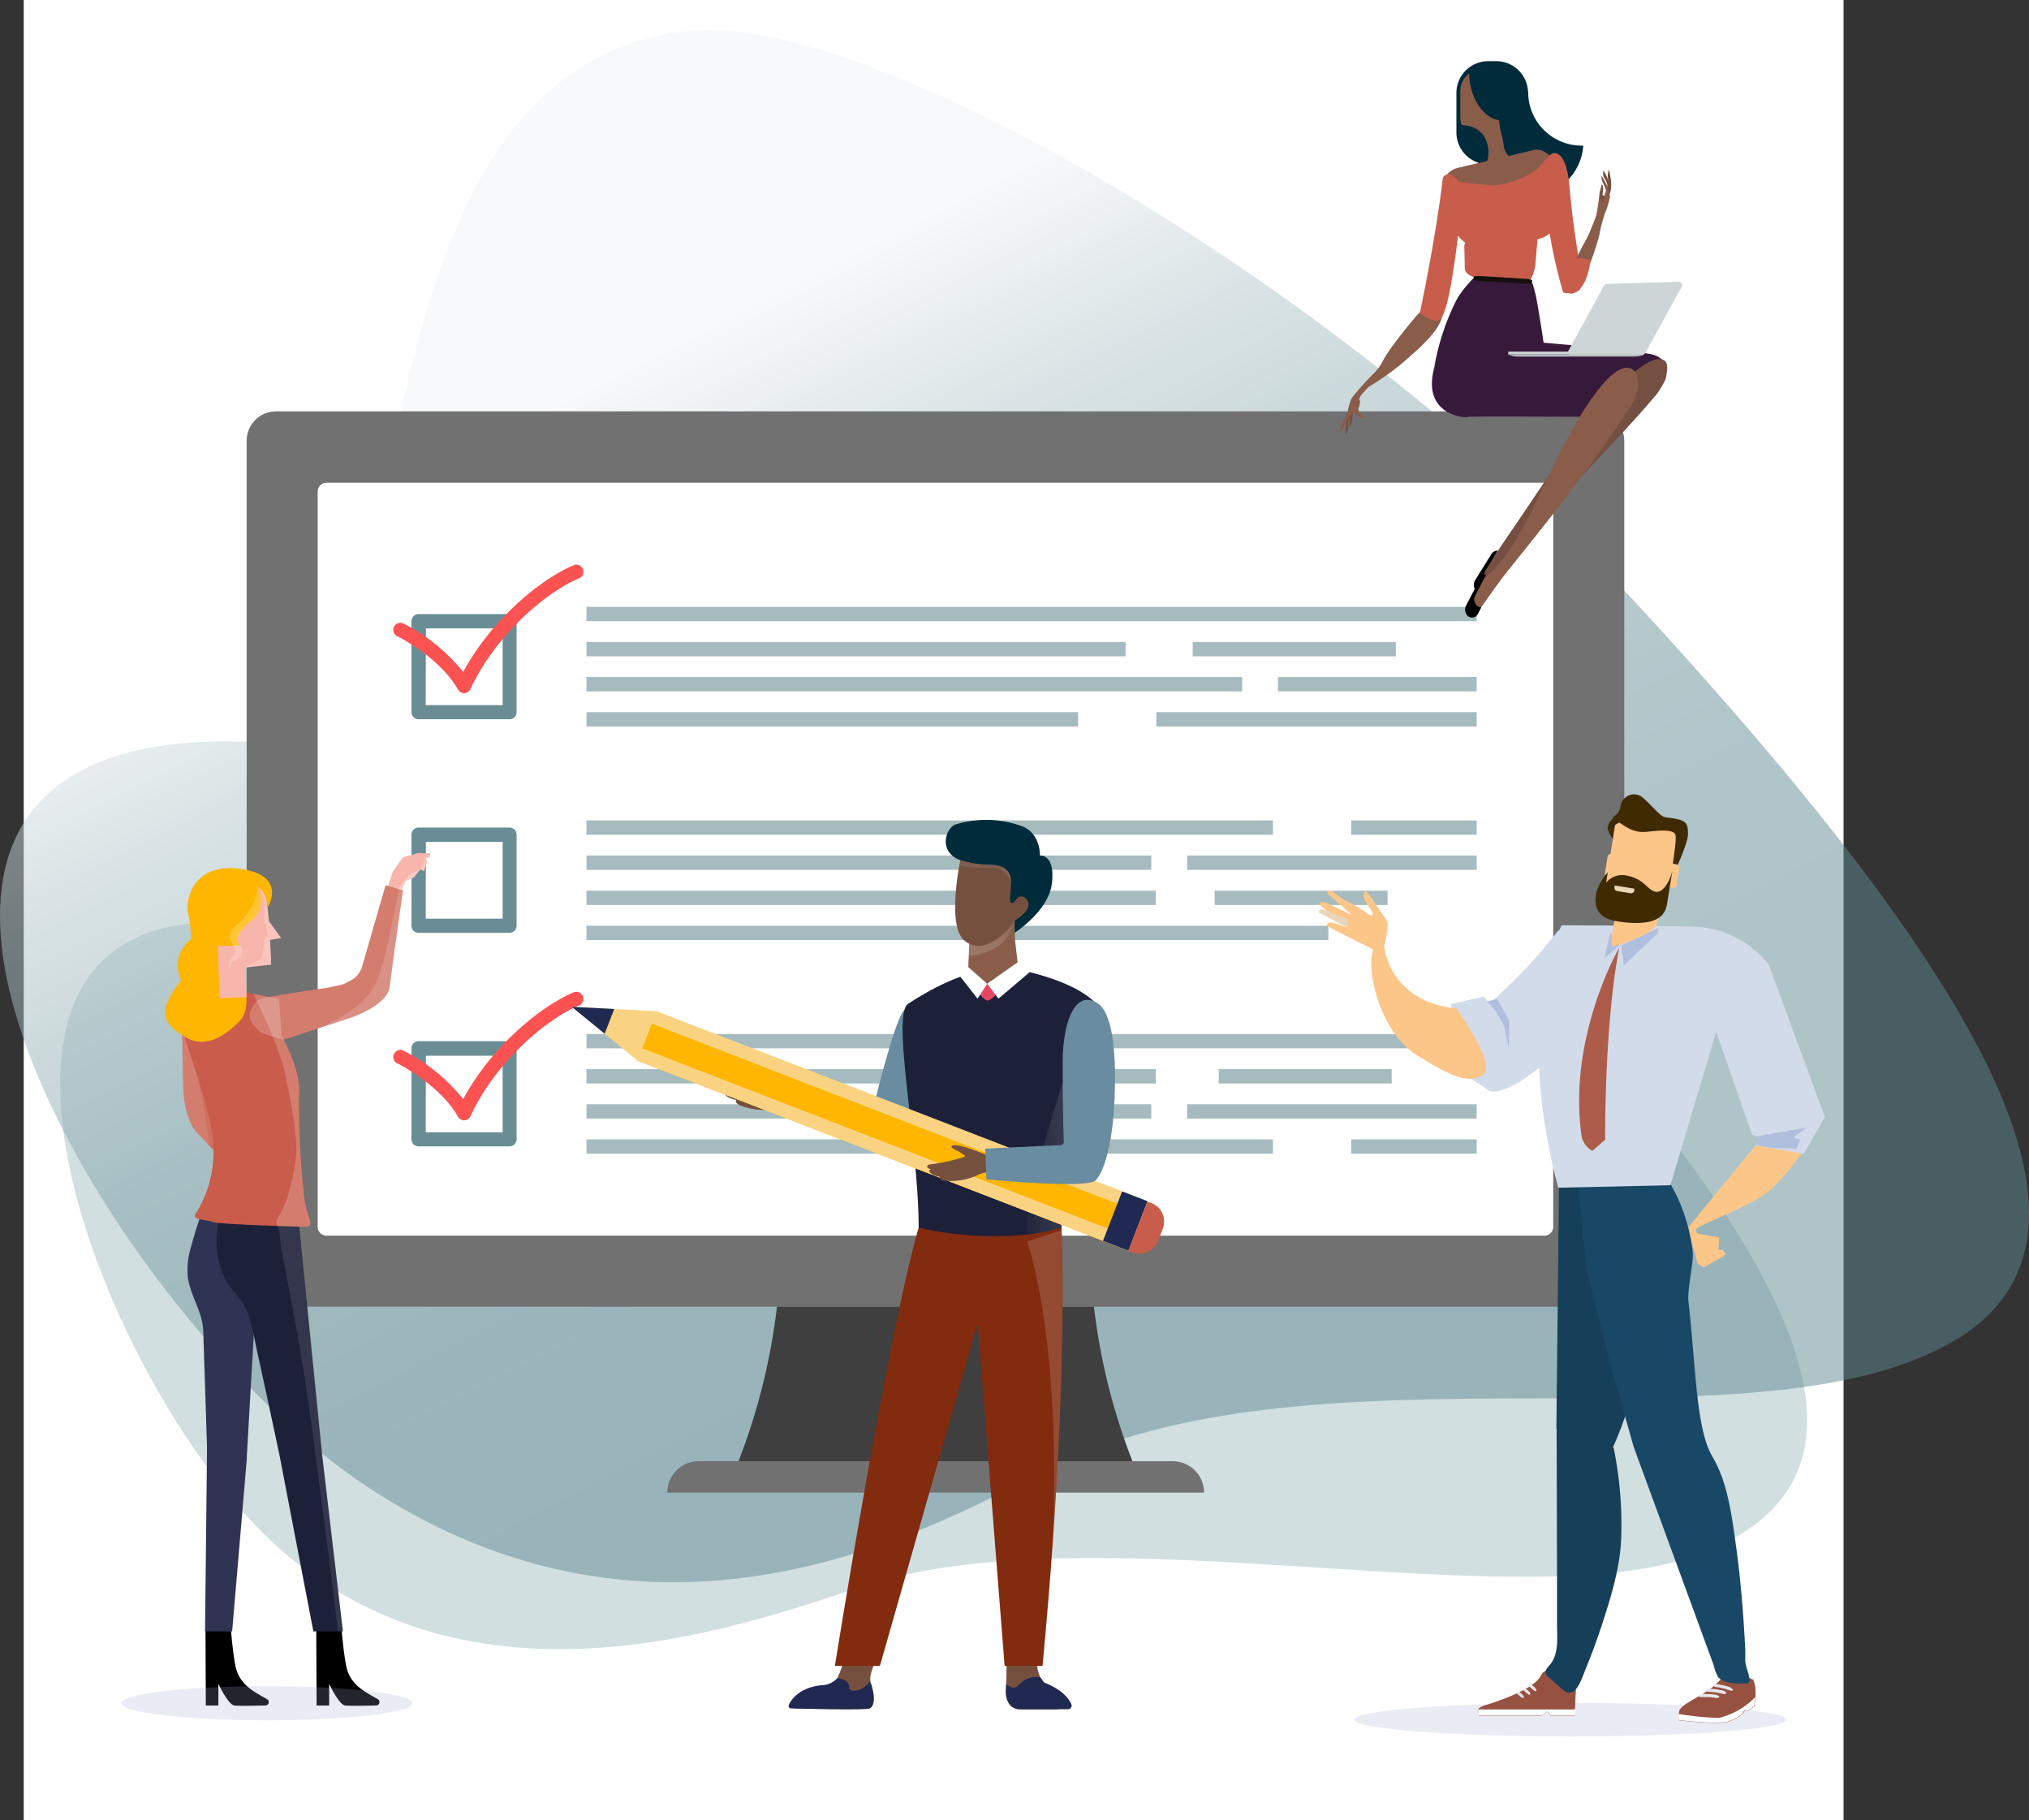 <svg xmlns="http://www.w3.org/2000/svg" xmlns:xlink="http://www.w3.org/1999/xlink" viewBox="0 0 334.48 300"><rect x="0" y="0" width="334.48" height="300" fill="#333333" stroke="none"/><defs><linearGradient id="linear-gradient" x1="-2205.91" y1="277.68" x2="-2206.11" y2="278.09" gradientTransform="matrix(476.83, -61.81, -46.22, -356.51, 1064883.81, -37147.26)" gradientUnits="userSpaceOnUse"><stop offset="0" stop-color="#608a93"/><stop offset="0.2" stop-color="#638c95"/><stop offset="0.36" stop-color="#6e949c"/><stop offset="0.52" stop-color="#7fa1a8"/><stop offset="0.66" stop-color="#98b3b9"/><stop offset="0.81" stop-color="#b7cace"/><stop offset="0.94" stop-color="#dee6e8"/><stop offset="1" stop-color="#f0f3f5"/></linearGradient><linearGradient id="linear-gradient-2" x1="-1941.55" y1="275.63" x2="-1939.77" y2="276.2" gradientTransform="matrix(7.74, 0, 0, -67.66, 15202.35, 18873.69)" gradientUnits="userSpaceOnUse"><stop offset="0" stop-color="#fff"/><stop offset="1"/></linearGradient><linearGradient id="linear-gradient-3" x1="-1940.94" y1="268.5" x2="-1942.4" y2="268.5" gradientTransform="matrix(7.51, 0, 0, -21.44, 14674.49, 5936.72)" xlink:href="#linear-gradient-2"/><linearGradient id="linear-gradient-4" x1="-2071.75" y1="272.95" x2="-2072.5" y2="272.95" gradientTransform="matrix(15.03, 0, 0, -38.18, 31316.18, 10610.73)" xlink:href="#linear-gradient-2"/><linearGradient id="linear-gradient-5" x1="-2007.64" y1="255.34" x2="-2007.43" y2="256.24" gradientTransform="matrix(10.26, 0, 0, -9.61, 20756.55, 2607.99)" xlink:href="#linear-gradient-2"/><linearGradient id="linear-gradient-6" x1="-2026.22" y1="234.31" x2="-2026.05" y2="235.33" gradientTransform="matrix(11.29, 0, 0, -5.15, 23030.32, 1350.42)" xlink:href="#linear-gradient-2"/></defs><title>P-Test</title><g id="Layer_2" data-name="Layer 2"><g id="Plan"><rect x="3.91" width="300" height="300" style="fill:#fff"/><path id="Path_19696" data-name="Path 19696" d="M244.33,151.57c47.19,50.08,72.95,90.34,36,104.51-29,11.14-98.28-7-136.87,5C126,266.52,79.68,285.23,45.81,255,15.68,228-17.61,140.8,47,153.23c26,5,4.83-79.69,53.89-83.91C135.65,66.33,204.66,109.46,244.33,151.57Z" style="fill:#d1dfe1;isolation:isolate"/><path id="Path_19697" data-name="Path 19697" d="M25.51,210.24C36.3,224.7,49,237.43,60.49,245c47.36,31.3,91.06,8.13,111.11-2.33C216,219.54,288.87,240.5,322.1,221c20.2-11.83,14.77-35.86-9.64-70.24-10.54-14.86-24.63-31.66-41.73-50.25C221,46.48,142.5,1.4,112.86,5.15c-60.13,7.61-40,118.07-72.5,117.08C-18.58,120.45-3.38,171.55,25.51,210.24Z" style="opacity:0.5;isolation:isolate;fill:url(#linear-gradient)"/><path d="M262.91,215.36H45.5a4.83,4.83,0,0,1-4.84-4.84V72.65A4.85,4.85,0,0,1,45.5,67.8H262.91a4.86,4.86,0,0,1,4.85,4.85V210.52a4.83,4.83,0,0,1-4.85,4.84Z" style="fill:#717171"/><path d="M254.57,203.66H53.84a1.49,1.49,0,0,1-1.12-.52,1.47,1.47,0,0,1-.35-1V81a1.43,1.43,0,0,1,.43-1,1.46,1.46,0,0,1,1-.44H254.57A1.5,1.5,0,0,1,256.05,81V202.18a1.48,1.48,0,0,1-1.48,1.48Z" style="fill:#fff"/><path d="M84,118.54h-15a1.17,1.17,0,0,1-1.17-1.17v-15a1.16,1.16,0,0,1,1.17-1.16H84a1.16,1.16,0,0,1,1.16,1.16v15A1.16,1.16,0,0,1,84,118.54Zm-13.82-2.33H82.86V103.56H70.21Z" style="fill:#6a8d95"/><path d="M76.51,114.25a1.17,1.17,0,0,1-1-.59c-3-5.27-9.79-8.69-9.86-8.73a1.17,1.17,0,1,1,1-2.09,30.39,30.39,0,0,1,9.71,7.91c4.49-8.38,12.55-15.24,18.29-17.63a1.17,1.17,0,0,1,.9,2.15c-5.75,2.4-14,9.63-18,18.3a1.18,1.18,0,0,1-1,.68Z" style="fill:#fc5252"/><rect x="96.68" y="100.02" width="146.75" height="2.36" style="fill:#a6bbbf"/><rect x="96.68" y="105.81" width="88.87" height="2.36" style="fill:#a6bbbf"/><rect x="196.62" y="105.81" width="33.48" height="2.36" style="fill:#a6bbbf"/><rect x="96.68" y="111.59" width="108.09" height="2.36" style="fill:#a6bbbf"/><rect x="210.68" y="111.59" width="32.75" height="2.36" style="fill:#a6bbbf"/><rect x="96.68" y="117.38" width="81.04" height="2.36" style="fill:#a6bbbf"/><rect x="190.62" y="117.38" width="52.81" height="2.36" style="fill:#a6bbbf"/><path d="M84,153.74h-15a1.17,1.17,0,0,1-1.17-1.17v-15a1.17,1.17,0,0,1,1.17-1.17H84a1.17,1.17,0,0,1,1.16,1.17v15A1.17,1.17,0,0,1,84,153.74Zm-13.82-2.33H82.86V138.76H70.21Z" style="fill:#6a8d95"/><rect x="96.68" y="152.58" width="122.3" height="2.36" transform="translate(315.66 307.52) rotate(180)" style="fill:#a6bbbf"/><rect x="200.24" y="146.79" width="28.51" height="2.36" transform="translate(428.98 295.95) rotate(180)" style="fill:#a6bbbf"/><rect x="96.68" y="146.79" width="93.84" height="2.36" transform="translate(287.2 295.95) rotate(180)" style="fill:#a6bbbf"/><rect x="195.7" y="141.01" width="47.73" height="2.36" transform="translate(439.13 284.37) rotate(180)" style="fill:#a6bbbf"/><rect x="96.68" y="141.01" width="93.11" height="2.36" transform="translate(286.47 284.37) rotate(180)" style="fill:#a6bbbf"/><rect x="222.75" y="135.22" width="20.68" height="2.36" transform="translate(466.18 272.8) rotate(180)" style="fill:#a6bbbf"/><rect x="96.68" y="135.22" width="113.17" height="2.36" transform="translate(306.53 272.8) rotate(180)" style="fill:#a6bbbf"/><path d="M84,188.94h-15a1.17,1.17,0,0,1-1.17-1.17v-15a1.17,1.17,0,0,1,1.17-1.17H84a1.17,1.17,0,0,1,1.16,1.17v15A1.17,1.17,0,0,1,84,188.94Zm-13.82-2.33H82.86V174H70.21Z" style="fill:#6a8d95"/><path d="M76.51,184.65a1.19,1.19,0,0,1-1-.59c-3-5.27-9.79-8.69-9.86-8.73a1.17,1.17,0,1,1,1-2.09,30.23,30.23,0,0,1,9.71,7.91c4.49-8.38,12.55-15.24,18.29-17.63a1.17,1.17,0,0,1,.9,2.15c-5.75,2.4-14,9.63-18,18.3a1.18,1.18,0,0,1-1,.68Z" style="fill:#fc5252"/><rect x="96.68" y="170.42" width="146.75" height="2.36" transform="translate(340.11 343.2) rotate(180)" style="fill:#a6bbbf"/><rect x="200.91" y="176.2" width="28.51" height="2.36" transform="translate(430.33 354.77) rotate(180)" style="fill:#a6bbbf"/><rect x="96.68" y="176.2" width="93.84" height="2.36" transform="translate(287.2 354.77) rotate(180)" style="fill:#a6bbbf"/><rect x="195.7" y="181.99" width="47.73" height="2.36" transform="translate(439.13 366.35) rotate(180)" style="fill:#a6bbbf"/><rect x="96.68" y="181.99" width="93.11" height="2.36" transform="translate(286.47 366.35) rotate(180)" style="fill:#a6bbbf"/><rect x="222.75" y="187.78" width="20.68" height="2.36" transform="translate(466.18 377.92) rotate(180)" style="fill:#a6bbbf"/><rect x="96.68" y="187.78" width="113.17" height="2.36" transform="translate(306.53 377.92) rotate(180)" style="fill:#a6bbbf"/><path d="M180.33,215.36H128.08a103.19,103.19,0,0,1-6.34,25.47h64.94A103.45,103.45,0,0,1,180.33,215.36Z" style="fill:#3f3f3f"/><path d="M193.29,240.83H115.13A5.18,5.18,0,0,0,110,246h88.49a5.17,5.17,0,0,0-5.16-5.17Z" style="fill:#717171"/><path id="Path_20953" data-name="Path 20953" d="M52.13,268l.06,13.09h2.07v-3.57s1.6,3.4,2.59,3.56c.63.1,3.14.06,5.2,0a.55.55,0,0,0,.51-.59.54.54,0,0,0-.26-.43c-1.89-1.13-4.63-2.25-5.25-5.59-.54-2.89-.79-6.67-.79-6.67Z"/><path id="Path_20953-2" data-name="Path 20953" d="M33.87,268l.06,13.09H36l0-3.57s1.6,3.4,2.6,3.56c.63.1,3.13.06,5.19,0a.55.55,0,0,0,.52-.59.57.57,0,0,0-.27-.43c-1.89-1.13-4.62-2.25-5.25-5.59-.53-2.89-.78-6.67-.78-6.67Z"/><path d="M37.61,165.94l-1.93-2.87-3.38,1.05-2.36,3.33.27,12.13s.14,5,2.44,7.31c2.69,2.72,8.12,8.88,8.12,8.88l2-2.24L36,184.09l-.62-1.88a61.86,61.86,0,0,1,.25-7A63.54,63.54,0,0,1,37.61,165.94Z" style="fill:#d47d6f"/><path d="M43.24,195.55c-2.23-.07-4.46-.2-6.69-.21s-2.12,1.35-2.83,3.25a69.45,69.45,0,0,0-2.15,6.64,13.45,13.45,0,0,0-.62,5.18c.41,3.19,2.45,5.72,2.56,9,.08,2.57.16,5.13.25,7.7l.38,11.86,6.51,1.72Z" style="fill:#2f3454"/><polygon points="37.98 159.73 44.71 158.98 44.52 154.91 46.34 154.59 44.33 151.83 43.81 146.4 36.49 145.29 33.2 150.86 34.58 158.64 37.98 159.73" style="fill:#f8b5ab"/><path d="M43.81,146.4l.31,3.19c.1-.23.75-3.23-.13-3.83s-1.52.43-1.52.43h0Z" style="fill:#424f5d"/><path d="M44.33,151.83l-.21-2.24h0s-.25-2.37-1.35-3.19a.51.51,0,0,0-.3-.21h0s1.58,1.35,1.09,4.63a3.85,3.85,0,0,0,.09,1.27,19.31,19.31,0,0,1,.49,2l-.5.61L43.08,158l-2.95,1.49h0l4.58-.51-.19-4.07,1.81-.32Z" style="fill:#fff;opacity:0.2"/><polygon points="33.8 268.88 38.27 268.88 40.71 240.18 40.63 240.18 34.13 238.45 34.13 238.46 33.8 268.88" style="fill:#2f3454"/><path d="M48.65,195.39l4.44,44.27,3.44,29.22H51.66L46.05,239.7,44,230.11l-1.7-7.8c-.59-2.72-.92-5.61-2.55-7.93-.65-.91-1.43-1.71-2.07-2.63a13.12,13.12,0,0,1-1.89-8.59,22.9,22.9,0,0,1,1.7-7.26c.78-1.69,1.81-1.45,3.51-1.28C41.56,194.68,48.63,195.15,48.65,195.39Z" style="fill:#1d2039"/><path d="M40.78,163.62l5.19,1,.46,6.12s3.18,5.46,2.89,9.67a130.69,130.69,0,0,0,.9,17.46c.41,2.69,1.87,4.39,0,4.33s-14.14-.39-15.14-.8-3.58-.26-2.82-1.37a19.1,19.1,0,0,0,2.84-12.18c-.7-6.26-4.61-15.81-5.08-18.78-.77-4.82,4-5.69,5.63-5.68C36.94,163.4,38.15,163.39,40.78,163.62Z" style="fill:#c95c4a"/><path d="M42.47,146.19A4.53,4.53,0,0,1,41.14,152c-3.24,2.71-1.54,3.75-1.54,3.75s1.26,1.63-.89,2.56.53,3,1.21,3.79,1.36,4.39-.44,6.23-5.29,4.75-8.87,2.62-5.05-3.89-.76-9.38a5.49,5.49,0,0,1,1.64-6.79,19,19,0,0,0-.49-4.28c-.49-1.79.6-8.39,8.57-7.31s4.55,6.36,4.55,6.36S43.84,146.76,42.47,146.19Z" style="fill:#ffb600"/><polygon points="63.59 147.15 64.77 143.62 66.42 141.29 68.89 140.59 70.91 140.66 70.88 141.3 70.17 141.39 70.45 141.99 69.88 143.59 69.28 143.28 68.24 144.61 66.84 145.21 65.91 147.73 63.59 147.15" style="fill:#f8b5ab"/><path d="M41.88,165.56l-.38.63a2.28,2.28,0,0,0,.26,2.71l.81.89a2.27,2.27,0,0,0,1,.65l3.16.93,10.88-3.56s6.29-2,6.65-5.24c.46-4,2.18-15.81,2.18-15.81l-2.88-.85-3.87,13.4a3.75,3.75,0,0,1-1.89,2.29l-.87.45a3.1,3.1,0,0,1-.6.23,40.44,40.44,0,0,1-4.59.85c-2.8.39-6.58,1.05-8.36,1.36A2.3,2.3,0,0,0,41.88,165.56Z" style="fill:#d47d6f"/><polygon points="69.85 141.94 69.59 142.81 69.28 143.28 69.88 143.59 70.45 141.99 70.17 141.39 70.88 141.3 70.89 140.91 69.89 141.25 69.85 141.94" style="fill:#fff;opacity:0.2"/><polygon points="66.84 145.21 68.24 144.61 69.28 143.28 67.65 143.97 66.78 144.96 65.6 146.5 65.94 146.59 66.48 146.75 66.84 145.21" style="fill:#fff;opacity:0.3"/><g style="opacity:0.15"><path d="M64.3,162.57c.46-4,2.18-15.81,2.18-15.81l-.69-.21c-.53,2.76-2.15,11-3.24,14-1.21,3.3-3.07,6-10.69,9.16h0l5.79-1.89S63.94,165.82,64.3,162.57Z" style="fill:#fff"/></g><rect x="35.8" y="155.79" width="4.44" height="8.57" transform="matrix(1, -0.04, 0.04, 1, -6.15, 1.59)" style="fill:#f8b5ab"/><g style="opacity:0.2"><path d="M39.31,152.17c-2.89,2.15-.51,3.57-.49,4.39S37,158.61,38.1,160h0a1.06,1.06,0,0,1,.61-1.67c2.15-.93.89-2.56.89-2.56s-1.7-1,1.54-3.75a4.53,4.53,0,0,0,1.33-5.85A8.88,8.88,0,0,1,39.31,152.17Z" style="fill:#fff"/></g><path d="M50.22,197.87a130.69,130.69,0,0,1-.9-17.46c.29-4.21-2.89-9.67-2.89-9.67L46,164.62l-4.26-.82c.88,1.75,4.33,8.75,5.3,13.38,1.11,5.32,2.08,10.77,1.75,13.41s-1,7.06-3.06,10.21a1.12,1.12,0,0,0,.06,1.26l4.46.14C52.09,202.26,50.63,200.56,50.22,197.87Z" style="fill:#fff;opacity:0.2"/><path d="M53.09,239.66l-3.76-37.48-3.57-.12c.47,1,.3,2,.67,4.06.77,4.27,3.27,15.88,5.2,30.72,1.68,12.88,3.62,27.67,4.09,32h.81Z" style="fill:#fff;opacity:0.1"/><g style="opacity:0.4"><path d="M32.26,176.56a76.79,76.79,0,0,1,2.19,12.22q.38.39.75.81a17.24,17.24,0,0,0-.1-1.74A64.35,64.35,0,0,0,32.26,176.56Z" style="fill:#c95c4a"/></g><path d="M68,280.71c0,1.56-10.75,2.82-24,2.82s-24-1.26-24-2.82,10.74-2.81,24-2.81S68,279.16,68,280.71Z" style="fill:#9faad4;opacity:0.22;isolation:isolate"/><ellipse id="Ellipse_381" data-name="Ellipse 381" cx="258.91" cy="283.42" rx="35.63" ry="2.77" style="fill:#9faad4;opacity:0.22;isolation:isolate"/><path d="M259.81,277.85l-.22,4.93h-4s-.22-.62-.56-.62-.66.62-1.05.62h-10.2s-.18-.91,0-1.23A3.71,3.71,0,0,1,245,281c2.07-.64,8-2.65,9-4.84C255.33,273.47,259.81,277.85,259.81,277.85Z" style="fill:#975140"/><path d="M243.73,281.74a3.17,3.17,0,0,0,0,1H254c.39,0,.76-.62,1.05-.62s.56.62.56.62h4l.18-1Z" style="fill:#fff"/><path d="M251.16,279.81c-.08.13-.31,0-.62-.27-.73-.62-.66-.55-.47-.65s.28-.14.71.23S251.25,279.68,251.16,279.81Z" style="fill:#e5e8ec"/><path d="M252.25,279.28c-.09.13-.32,0-.62-.27-.73-.61-.67-.55-.48-.65s.29-.14.71.23S252.34,279.16,252.25,279.28Z" style="fill:#e5e8ec"/><path d="M253.25,278.69c-.09.13-.32,0-.62-.28-.74-.61-.67-.55-.48-.65s.29-.14.71.23S253.33,278.56,253.25,278.69Z" style="fill:#e5e8ec"/><path d="M276.88,281.82a3.49,3.49,0,0,0-.1,1.71s6.17.76,8.16.24a9.72,9.72,0,0,0,2.21-1.14c.14-.09.38-.61.52-.7s.38.11.59,0a6.06,6.06,0,0,0,.94-.72c.55-3.12-.18-4.38-.18-4.38s-3.95-1.93-4.94-.59C281.77,279.37,277.75,280.33,276.88,281.82Z" style="fill:#975140"/><path d="M276.7,282.48a48.12,48.12,0,0,0,6.64.66,12.44,12.44,0,0,0,6-3.42,12.69,12.69,0,0,1-.18,1.45,6.06,6.06,0,0,1-.94.72c-.21.15-.34-.12-.59,0s-.38.61-.52.7a9.72,9.72,0,0,1-2.21,1.14c-2,.52-8.16-.24-8.16-.24A4.7,4.7,0,0,1,276.7,282.48Z" style="fill:#fff"/><path d="M280.06,279.52c0,.13.22.2.57.19a10.09,10.09,0,0,1,2.12.11c.36.06.66,0,.67-.14s-.26-.32-.61-.37a9.8,9.8,0,0,0-2.09-.1C280.38,279.23,280.08,279.38,280.06,279.52Z" style="fill:#e5e8ec"/><path d="M281.24,278.59c0,.14.24.24.58.25a10.15,10.15,0,0,1,2.1.31c.35.09.64.07.65-.08s-.26-.36-.6-.45a10,10,0,0,0-2.08-.28C281.56,278.33,281.27,278.45,281.24,278.59Z" style="fill:#e5e8ec"/><path d="M282.4,277.74c0,.14.24.27.58.32a9.52,9.52,0,0,1,2.06.5c.34.12.63.11.64,0s-.26-.39-.6-.51a10.11,10.11,0,0,0-2.05-.47C282.7,277.5,282.42,277.6,282.4,277.74Z" style="fill:#e5e8ec"/><polyline points="280.82 208.9 284.06 207.09 284.44 206.69 283.99 205.97 283.28 206.06 283.4 203.95 280.01 203.35 278.28 202.54 279.88 208.25" style="fill:#fdc689"/><path d="M265.81,157.48s3.63,4-7.54,14.54-13.2,7.47-13.2,7.47l-3.38-2.25-2.5-11.74,5.39-1.25.59.69a2,2,0,0,0,1.74-.71c.58-.82,4.28-3.6,9.62-10.46C259,150.61,265.12,156.7,265.81,157.48Z" style="fill:#d1dbea"/><path d="M240.08,166.17s-11.26-.2-12.16-11.93c-.27-3.49-1.16-.12-1.77,3.21s1.44,12.72,7.46,16.49,8.59,4.69,10.91,3.16S240.08,166.17,240.08,166.17Z" style="fill:#fdc689"/><path d="M257.08,278l.45.4c2.2,2,3.18-1.72,3.84-3.27,1-2.42,1.91-4.91,2.73-7.41,1.47-4.53,3-9.43,3.15-14.24A62.62,62.62,0,0,0,266,238.58l-9.39-3.06.07,25.33,0,6.8c0,2.13.33,4.94-1.15,6.69a6.94,6.94,0,0,0-.6.74,1,1,0,0,0-.06.92,1.33,1.33,0,0,0,.26.27Z" style="fill:#163f59"/><path d="M257,195.14l-.43,40.38,8.54,4.71a58.16,58.16,0,0,0,5.76-21.93c.27-5.22.41-16.93-2.51-20.92C264.41,192,257,195.14,257,195.14Z" style="fill:#163f59"/><path d="M260.12,195.14l1.4,14,3.79,15.16,4,14.17,6.34,17.29,4.95,13.5,1.88,5.14a7.79,7.79,0,0,0,.75,2c1,1.15,3.13,1.08,4.47,1.07a.78.78,0,0,0,.58-.16.69.69,0,0,0,.11-.53c-.09-1.05-.61-2-.68-3,0-.6,0-1.23,0-1.84-.29-5.7-.73-11.41-1.52-17.08-.68-4.86-1.34-10.48-3.9-14.79-2.71-4.55-2.7-14.66-3.95-25.55-.23-2,.88-6.39.7-8.18a29,29,0,0,0-4.34-12.34Z" style="fill:#194866"/><path d="M256.87,195.75l18.49-.41,7.9-26.44s5.12-16-4.7-16.19-21.12-.21-21.12-.21S249.33,167.42,256.87,195.75Z" style="fill:#d1dbea"/><path d="M290.05,188l-11.71,14.25s.42,2.08,1.36,1c.12-.14-.45-.56.26-.95,2.88-1.57,9.64-4,12.14-6.4a41.7,41.7,0,0,0,5.63-6.92Z" style="fill:#fdc689"/><path d="M266.92,156.22s-8.61,14.83-6.16,31.25a3.84,3.84,0,0,0,1.73,2.22l2.12-1.85S264.44,169.26,266.92,156.22Z" style="fill:#ad5c49"/><polygon points="267.23 155.82 267.69 159.1 273.32 153.78 273.32 152.96 267.23 155.82" style="fill:#b0bfde"/><polygon points="265.45 153.71 264.47 157.97 266.96 155.82 265.45 153.71" style="fill:#b0bfde"/><path d="M248.78,168.18l-1.47-2.65-.64-1a2.21,2.21,0,0,1-1.5.44l1.46,1.77,1.34,2.4.75,3.66Z" style="fill:#b0bfde"/><path d="M282.37,168.43,288.8,187l1.39.55-.77,1.23,7.93,1.38,3.48-6.05-9.26-25.14A16.47,16.47,0,0,0,280,152.77C274.23,152.13,281.9,166.89,282.37,168.43Z" style="fill:#d1dbea"/><path d="M297.83,185.82s-5.41,1-8.25,1.45l.61.24-.77,1.23,2.74.46,4,.09.63-1.48-1.17-.3Z" style="fill:#b0bfde"/><path d="M274,149a19.4,19.4,0,0,1-1,3.51c-.63,1.44-6.18,3.28-7,3.49s.22-4.31.22-5.33c0-.78.5-.54-.1-1.67Z" style="fill:#fdc689"/><path d="M264.53,146.71a1.62,1.62,0,0,0,1.33,1.85l7.16,1.15a1.62,1.62,0,0,0,1.85-1.34l1.7-10.6a1.62,1.62,0,0,0-1.34-1.85l-7.15-1.14a1.61,1.61,0,0,0-1.85,1.33Z" style="fill:#fdc689"/><path d="M265.87,138.29a6.05,6.05,0,0,1-.87-1.83,2.39,2.39,0,0,1,1.33-1.83c.87-.33,1.4.63,1.4.63s-1.39.51-1.5.76S265.87,138.29,265.87,138.29Z" style="fill:#3f2a01"/><path d="M276.53,142.66s1.74-3.9,1.73-5.13,0-2.07-1.44-2.44c-2.16-.55-2.26-.09-3.21-.92s-2.6-2.74-3.23-3a2.22,2.22,0,0,0-3.22,1.69,2.31,2.31,0,0,1-1.29,1.79c.05.2.42.44,1.06.89,1.83,1.32,3,1.71,4.58,1.55s4.56-.56,4.71.62-.53,4.61-.44,4.89S276.23,142.81,276.53,142.66Z" style="fill:#3f2a01"/><rect x="273.33" y="142.95" width="3.94" height="2.64" rx="0.54" transform="translate(89.27 393.26) rotate(-80.89)" style="fill:#fdc689"/><rect x="264.11" y="141.47" width="3.94" height="2.64" rx="0.54" transform="translate(82.97 382.91) rotate(-80.89)" style="fill:#fdc689"/><path d="M275.7,143.47s-.67,4.18-.9,5.57-1.14,3.94-8.25,2.8c-4.21-.68-3.56-3.74-3.39-4.76a9.14,9.14,0,0,1,1.88-3.32s-.27,1.72-.27,1.72a3.39,3.39,0,0,1,3.14-1.22c3.23.52,3.66,2.53,5.08,2.72C274.09,147.13,275.2,145.48,275.7,143.47Z" style="fill:#3f2a01"/><path d="M268.8,147.22l-2.21-.36a.53.53,0,0,1-.44-.61l0-.31,3.27.52,0,.31A.54.54,0,0,1,268.8,147.22Z" style="fill:#e9d6b8"/><path d="M228.09,156.21s1.07-3.6.51-4.5-2.77-4.05-2.77-4.05l-.63-.75s-1.15.3.36,2.4.25,1.51.25,1.51l-2-1.34-2.62-1.43-1.09-.8s-.59-.5-.82-.49c-.67,0-.4.57-.4.57l4,3.48-4.49-2.13s-.61-.17-.81.12,0,.38,0,.38l4.55,3.69-2.42-.81s-.61-.15-.81.12l-.29.38,8.95,4.54Z" style="fill:#fdc689"/><path d="M222.19,151.53l-3.24-1.3a2.65,2.65,0,0,0-1.12-.34.49.49,0,0,0-.46.51l4.7,2.47Z" style="fill:#e9d6b8"/><path d="M240.09,21.84a5.25,5.25,0,0,0,5.25,5.24l1.31-2.49c2.9,0,5.25-4.37,5.25-7.27v-2a5.25,5.25,0,0,0-5.25-5.24h-1.31a5.25,5.25,0,0,0-5.25,5.24Z" style="fill:#002b3b"/><path d="M250.85,15.2a8,8,0,0,1,1.09-.09,7.92,7.92,0,0,0,.07,1.37A8.83,8.83,0,0,0,261,24a9,9,0,0,1-17.8,1.18A8.86,8.86,0,0,1,250.85,15.2Z" style="fill:#002b3b"/><path d="M242.19,12.1a9.42,9.42,0,0,0,.12,1.48c.53,3.37,2.58,5.93,4.82,6.24.07,1.53.61,2.85.74,4.07.29,2.65,3.22,2.93,3.22,2.93.38,2.35-8.87,5.61-8.69,5.23a23.12,23.12,0,0,0,2.82-5.69,5.17,5.17,0,0,0-.81-4.25,4.3,4.3,0,0,0-3.07-1.45.6.6,0,0,1-.44-.19,3.67,3.67,0,0,1-.17-1.1V15A3.71,3.71,0,0,1,242.19,12.1Z" style="fill:#895d4a"/><path d="M236.49,60.37l0-.07,0-.06A39.45,39.45,0,0,1,240,49.64c1.19-2.3,3.6-4.49,4.66-5.59,2.74,1.49,5.44.8,8,2.73a24.34,24.34,0,0,1,.8,3.45c.39,2.23.72,4.31,1,6.25,4,.37,13.76,1.12,17.44,1.85A3.68,3.68,0,0,1,274.6,60c-.2,3.56-3.09,5.57-4.84,8.43-.31.5-23.75.07-27.77.27C242.53,68.93,234.07,69,236.49,60.37Z" style="fill:#37193b"/><path d="M273.09,65a16.26,16.26,0,0,0,1.48-2.5c.37-1.6.36-2.67-.09-3C272.74,58,266.83,61,252,83.3c-3.24,4.85-9.94,14.24-7.94,13,3.42-2.18,4.28-4.85,6.46-7.12C268.29,70.67,270.2,68.35,273.09,65Z" style="fill:#754f42"/><path d="M243.21,95.57l2.63-4.22a1.21,1.21,0,0,1,1.07-.6l-2,3.25a1.46,1.46,0,0,0,.22,1.88.91.91,0,0,0,.57.22l-.61,1a1.09,1.09,0,0,1-1.63.39A1.47,1.47,0,0,1,243.21,95.57Z"/><path d="M242.7,40.47l-4.09-7.26c-1.51-2.15-.75-4.93,1.68-5.54l12.8-3c1.54-.25,4.1,1.87,3.65,4.52l-2.61,8.71Z" style="fill:#895d4a"/><path d="M255.12,26.22c-1.7,7.92,2.56,22,2.56,22s2.45.5,2.92-.83c.59-1.7-.93-5.75-1.88-16.78C258.12,23.8,255.41,24.9,255.12,26.22Z" style="fill:#c95d4b"/><path d="M253.14,43.25c0,1-.69,3.25-1.45,3.27l-7.58-.59c-.76,0-2.62-.64-2.64-1.64l-.07-3.35a1.63,1.63,0,0,1,1.34-1.83l9.4-2.63c.75,0,1.38.78,1.41,1.78Z" style="fill:#c95d4b"/><path d="M252.56,46.64c0,.1-.54.16-1.18.12l-7.28-.45c-.64,0-1.16-.16-1.15-.27l0-.42c0-.11.54-.16,1.18-.12l7.28.45c.64,0,1.16.16,1.15.27Z" style="fill:#15100c"/><path d="M255.81,28.59a3.91,3.91,0,0,0,.42-1.52c0-.46-.2-1-.66-1.08a1.17,1.17,0,0,0-.95.5,9.42,9.42,0,0,1-1.73,1.78,15.89,15.89,0,0,1-2.46,1.27,13.21,13.21,0,0,1-4.25,1c-.51,0-6.57-.46-6.52-.88,0,.21,0,.42,0,.64,0,2.38.23,4.76.22,7.15,0,1.9,2.72,3.45,4,3.45,4.78,0,5.86-.3,10.4-1.72,1.22-.38,3.43-2.48,2.88-4.2-.37-1.17-.72-2.35-1.07-3.52a4.07,4.07,0,0,1-.4-2.32C255.69,28.93,255.75,28.76,255.81,28.59Z" style="fill:#c95d4b"/><path d="M269,66.66a12.77,12.77,0,0,0,1-2.67c.08-1.6-.2-2.53-.64-2.93-2-1.82-6.39,1.54-13.5,16.16-3.58,7.37-6.44,14.23-11.29,18.18-.7.57-.89.65-1.12,1.32a9.6,9.6,0,0,0-.3,4.58c1.07-1,3-4.26,5.61-7.46C254.28,86.92,262.49,76.89,269,66.66Z" style="fill:#895d4a"/><path d="M241.7,99.77,244,95.35a1.24,1.24,0,0,1,1-.69l-1.76,3.41a1.46,1.46,0,0,0,.36,1.86.94.94,0,0,0,.59.17l-.52,1a1.1,1.1,0,0,1-1.6.52A1.48,1.48,0,0,1,241.7,99.77Z"/><path d="M223.44,66.94a3.66,3.66,0,0,0-.88,1.3c-.07.38-.1,2.19-.1,2.19a2.16,2.16,0,0,0,.46-1.24A7.24,7.24,0,0,1,223.44,66.94Z" style="fill:#754f42"/><path d="M223,68.11a2.67,2.67,0,0,0-.72,2.16,1.55,1.55,0,0,1-.48,1.26,10.78,10.78,0,0,1,.1-2c0-.4.1-.8.17-1.19C222.32,67.06,224.39,67,223,68.11Z" style="fill:#754f42"/><path d="M224.19,66.14c.09.48-.37,1.26-.22,1.53a3.51,3.51,0,0,0,.84,1.06c-1,.3-1.52-1-2.07-1.31S224,64.92,224.19,66.14Z" style="fill:#895d4a"/><path d="M227.91,61.89a17,17,0,0,0-3.56,3.28c-.73,1.3-.53,2.29-1.34,2.94a2.61,2.61,0,0,0-.23.24c-.22.22-.49.42-.57.52s-.29.47-.26.3a13.69,13.69,0,0,1,.85-3.53,43.91,43.91,0,0,1,4.49-4.88C228.73,59.63,229.82,60.38,227.91,61.89Z" style="fill:#895d4a"/><path d="M222.93,68s-.24-.29-.47-.12a5.34,5.34,0,0,0-1,1.41c-.18.33-.74,2.06-.74,2.06a2.09,2.09,0,0,0,.8-1A8.93,8.93,0,0,1,222.93,68Z" style="fill:#895d4a"/><path d="M227.9,60a1.25,1.25,0,0,0,.34,0,3.61,3.61,0,0,0,.42-.16,10.48,10.48,0,0,0,1.05-.55c.32-.19,3.54-2.34,3.75-1.9-2.55,3.67-10.21,7.75-10.21,7.75.19-.1.38-.41.52-.56l.57-.6c.38-.4.75-.8,1.12-1.21a18.41,18.41,0,0,0,1.88-2.27,2.62,2.62,0,0,1,.23-.32.37.37,0,0,1,.13-.12A.65.65,0,0,1,227.9,60Z" style="fill:#895d4a"/><path d="M228.31,60.31a1.14,1.14,0,0,1,.71,1.16c2.16-1.64,8.16-6.25,8.7-9.3.17-.92-1.61-3.25-4.39.08-3.42,4.09-5.06,6.44-5.69,7.88A1.46,1.46,0,0,1,228.31,60.31Z" style="fill:#895d4a"/><path d="M264.9,32s.34.14.47-.12a5.47,5.47,0,0,0,.23-1.73c0-.39-.33-2.18-.33-2.18a2.2,2.2,0,0,0-.21,1.31A9.1,9.1,0,0,1,264.9,32Z" style="fill:#754f42"/><path d="M264.92,31.71a2.67,2.67,0,0,0-.39-2.26,1.57,1.57,0,0,1-.18-1.34,11.92,11.92,0,0,1,.87,1.82,3.32,3.32,0,0,1,.3,1.18C265.54,32.31,264.22,33.34,264.92,31.71Z" style="fill:#754f42"/><path d="M258.7,46.64c-.17-2.73,4.41-9.94,4.41-9.94s2.52-2.17-1.62,8.41C260.24,48.28,258.74,47.31,258.7,46.64Z" style="fill:#895d4a"/><path d="M264.86,31l.31.17.25,1.16a13.41,13.41,0,0,1-.85,2.84,39.91,39.91,0,0,0-1.16,4.34c-.18.37-2.07.45-2.07.45s1.35-3.12,1.78-4.4a32.15,32.15,0,0,0,.57-3.84c.25-.86.33-1.32.33-1.32s.45.2.13,1.59c-.09.36.36.27.36.27Z" style="fill:#895d4a"/><path d="M265,32.44a3.68,3.68,0,0,0,.08-1.58c-.14-.35-1.06-1.93-1.06-1.93a2.14,2.14,0,0,0,.26,1.3A7.44,7.44,0,0,1,265,32.44Z" style="fill:#895d4a"/><path d="M264.51,32.22s-.3.08-.4,0a2.26,2.26,0,0,0,0,.29c0,.18,0,1.41,0,1.41a10.46,10.46,0,0,1,.31-1.13,5.69,5.69,0,0,0,.19-.84,1.16,1.16,0,0,0,0-.17Z" style="fill:#895d4a"/><path d="M264.15,32c.21-.93.08-1.33,0-1.49-.05.22-.13.57-.28,1.06a7.49,7.49,0,0,0-.12,1,1.6,1.6,0,0,1,.49.87c0,.14.23-.68.24-1.17C264.33,32.24,264.08,32.23,264.15,32Z" style="fill:#754f42"/><path d="M262.17,43.1c0-.38-2.07-.88-2.43-.26l-.33.44s-2.67,3.92-.52,5.11C258.89,48.39,261.39,48.64,262.17,43.1Z" style="fill:#c95d4b"/><path d="M237.83,29.46c-1.1,9.66-3.76,22.08-3.76,22.08s2.65,2.14,3.5.94c1.09-1.52,2.1-7.14,3.28-17.81C241.58,28.06,238,28.1,237.83,29.46Z" style="fill:#c95d4b"/><rect x="248.63" y="57.95" width="22.36" height="0.46" style="fill:#cdd5d7"/><path d="M258.49,57.93a.61.61,0,0,0,.57.64h11.46c.32,0,.74-.22,1.12-1.13l5.67-10.35a.59.59,0,0,0-.66-.65l-11.77.36a1.09,1.09,0,0,0-.74.78Z" style="fill:#cdd5d7"/><path d="M259.88,58.41H248.57a4.06,4.06,0,0,0,1.83.36h18.84a4.06,4.06,0,0,0,1.83-.36Z" style="fill:#b7bec0"/><g id="Group_10465" data-name="Group 10465"><g id="Group_10455" data-name="Group 10455"><path id="Path_19790" data-name="Path 19790" d="M143.34,281.57c-.63.24-8.79.1-12.19,0a.78.78,0,0,1-.75-.79.76.76,0,0,1,.24-.55,7.84,7.84,0,0,1,4.89-2,2.71,2.71,0,0,0,2.19-1.06,13.7,13.7,0,0,0,1.68-5.75c0-.36.74-.86.71-1.26-.29-3.48,4.94.53,4.94.53a4.47,4.47,0,0,0-.39,1.6c0,1-1.46,3.61-1.17,4.8,0,.18.09.34.14.5C144.27,279.62,144.15,281.26,143.34,281.57Z" style="fill:#76503f"/><path id="Path_19791" data-name="Path 19791" d="M143.34,281.57c-.69.26-10.19.07-12.93,0-.35,0-.49-.38-.33-.69.54-1.09,2.09-2.82,5.36-3.13a3.63,3.63,0,0,0,2.57-1.14c1.15.07,2.06.58,2,1.62,0,.62,1.93.79,3.45-1.11,0,.17.08.34.13.5C144.28,279.62,144.14,281.26,143.34,281.57Z" style="fill:#202952"/></g><g id="Group_10456" data-name="Group 10456"><path id="Path_19792" data-name="Path 19792" d="M175.09,279a1.54,1.54,0,0,1-1,2.73h-6c-1.06,0-2.53-.85-2.25-3.58,0-.16,0-.34,0-.52.1-1.33.1-2.88.07-4.18,0-1.53-.11-2.69-.11-2.69l4.55-2.74.91-.55s0,.19-.07.52a34.4,34.4,0,0,0-.29,5.46,7,7,0,0,0,.82,3.48,1.45,1.45,0,0,0,.61.51A11.11,11.11,0,0,1,175.09,279Z" style="fill:#76503f"/><path id="Path_19793" data-name="Path 19793" d="M176.61,280.87a.59.59,0,0,1-.3.78.52.52,0,0,1-.24.05h-7.95c-1.06,0-2.53-.85-2.25-3.58,0-.16,0-.34,0-.52.82.52,1.28.83,2,.16a4,4,0,0,1,3.37-1.36c.49.07.6.63.8.8a1.52,1.52,0,0,0,.34.22C175.2,278.59,176.23,280,176.61,280.87Z" style="fill:#202952"/></g><path id="Path_19794" data-name="Path 19794" d="M173.57,253.85v.05q-.66,9.51-1.71,20.67h-6.25l-4.44-56.48-16.12,56.48h-7.42s8.81-55.15,13.81-72.24,23.5-1.11,23.5-1.11,0,.51.07,1.53C175.2,207.74,175.61,225,173.57,253.85Z" style="fill:#822b0e"/><path id="Path_19795" data-name="Path 19795" d="M173.57,253.85c1.36-34.07-4.24-49.22-4.24-49.22l5.68-1.88C175.2,207.74,175.61,225,173.57,253.85Z" style="opacity:0.15;isolation:isolate;fill:url(#linear-gradient-2)"/><path id="Path_19796" data-name="Path 19796" d="M131.43,180.29l0,.48.26,2.33a10,10,0,0,0-1-.22,7.68,7.68,0,0,0-2.19-.14l-.24,0a11.55,11.55,0,0,1-6.29-.56c-1-.5-.59-.88-.59-.88-2.28-.5-2.06-1.4-1.56-1.41s1.57.08,1.71.09c-1-.15-1.88-.59-1.86-.95s.47-.41,1.37-.23a26.85,26.85,0,0,0,5.07.24c1.18-.13.67-.46.13-1.16s-1.38-1.76-.9-2.06,2.24,1.75,2.9,2.21c.26.17.78.55,1.33.94Z" style="fill:#76503f"/><path id="Path_19797" data-name="Path 19797" d="M151.79,172.88c1,2.85,1.84,5.71,1.84,5.71S150.41,187,148,189a2.19,2.19,0,0,1-.37.25c-1.82,1-17.37-4.91-17.37-4.91l1.14-4.93,12.19,2.7a.51.51,0,0,0,.61-.38h0c.55-2.42,3.46-13.78,4.78-15.14C149.72,165.76,150.65,169.71,151.79,172.88Z" style="fill:#698ca0"/><path id="Path_19798" data-name="Path 19798" d="M151.79,172.88c1,2.85,1.84,5.71,1.84,5.71S150.41,187,148,189c3-5.78,3.51-16.19,3.51-16.19Z" style="opacity:0.15;isolation:isolate;fill:url(#linear-gradient-3)"/><path id="Path_19799" data-name="Path 19799" d="M180.68,176.79a37.12,37.12,0,0,1-1.59,5.06,67.45,67.45,0,0,0-4.1,20.5,33.47,33.47,0,0,1-5.34,1.08,55.47,55.47,0,0,1-18.21-1.1c0-13.62-4.52-35.08-1.74-36.89s8.27-5.07,13.06-5.49l5.14-.15c11,2.35,13.06,6,13.06,6S182.3,169.88,180.68,176.79Z" style="fill:#1d2039"/><path id="Path_19800" data-name="Path 19800" d="M173.4,145.63c-.63,4.92-6.88,8.6-6.88,8.6a36,36,0,0,0-2.28-6.82c-1.17-2.53-2.81-4.89-4.91-5.34-4.84-1-3.64-5.39-1.87-6.17a17.31,17.31,0,0,1,11.07.29c3.06,1.24,2.9,4.82,2.9,4.82S174,140.72,173.4,145.63Z" style="fill:#002b3b"/><path id="Path_19801" data-name="Path 19801" d="M167.9,159.8s-2.77,2.39-5.16,2.34a3.64,3.64,0,0,1-3.18-1.46l.14-3.14.12-2.9,7.45-4.36,0,0v1.67c0,1,0,2.26.06,2.86C167.43,156.05,167.9,159.8,167.9,159.8Z" style="fill:#895d4a"/><path id="Path_19802" data-name="Path 19802" d="M161.22,163.44s.9,1.36,1.52,1.46,1.92-1.46,1.92-1.46l-1.92-1.3Z" style="fill:#e34862"/><path id="Path_19804" data-name="Path 19804" d="M162.74,162.14l1.86,2.45,5.15-4.37-1.85-1.73Z" style="fill:#fff"/><path id="Path_19805" data-name="Path 19805" d="M159.56,159.33l3.18,2.81-1.59,2.45-2.83-3.6Z" style="fill:#fff"/><path id="Path_19806" data-name="Path 19806" d="M180.68,176.79a38.57,38.57,0,0,1-1.59,5.06,67.21,67.21,0,0,0-4.1,20.5,33.69,33.69,0,0,1-5.34,1.08,2.53,2.53,0,0,1-.26-.79c-.78-4.6,7-28,7-28S178.8,175.79,180.68,176.79Z" style="opacity:0.15;isolation:isolate;fill:url(#linear-gradient-4)"/><path id="Path_19807" data-name="Path 19807" d="M167.37,151.61l-.08.32c-1.1,4.26-5.09,5.45-7.59,5.61l.12-2.9,7.45-4.36,0,0A1.88,1.88,0,0,1,167.37,151.61Z" style="opacity:0.15;isolation:isolate;fill:url(#linear-gradient-5)"/><path id="Path_19808" data-name="Path 19808" d="M169.54,149.27c-.15,1.23-2.25,2.45-2.25,2.45-1.62,2.41-5.3,5.76-8.3,3.3-2.49-2-1.31-9.86-.84-12.44.09-.53.16-.83.16-.83a15.86,15.86,0,0,0,4.48.74c2.28,0,4,.62,3.88,3.14v0a1.09,1.09,0,0,1,0,.18c-.19,2.69-.26,2.95.1,3s.77-.58.91-.74C168.27,147.32,169.69,148,169.54,149.27Z" style="fill:#76503f"/><path id="Path_19809" data-name="Path 19809" d="M166.67,145.63a3,3,0,0,0-2.64-2.57c-1.75-.21-3.14.14-5.88-.48.09-.53.16-.83.16-.83a15.86,15.86,0,0,0,4.48.74C165.07,142.49,166.77,143.11,166.67,145.63Z" style="opacity:0.15;isolation:isolate;fill:url(#linear-gradient-6)"/><g id="Group_10464" data-name="Group 10464"><g id="Group_10457" data-name="Group 10457"><rect id="Rectangle_4994" data-name="Rectangle 4994" x="142.74" y="143" width="8.74" height="86.81" transform="translate(-79.82 256.33) rotate(-68.85)" style="fill:#fad382"/></g><g id="Group_10458" data-name="Group 10458"><rect id="Rectangle_4995" data-name="Rectangle 4995" x="143.44" y="144.02" width="6.55" height="86.81" transform="translate(-81.03 256.62) rotate(-68.85)" style="fill:#ffb600"/></g><g id="Group_10459" data-name="Group 10459"><rect id="Rectangle_4996" data-name="Rectangle 4996" x="144.83" y="146.05" width="2.18" height="86.81" transform="translate(-83.43 257.18) rotate(-68.85)" style="fill:#fad382"/></g><g id="Group_10460" data-name="Group 10460"><rect id="Rectangle_4997" data-name="Rectangle 4997" x="181.13" y="199.02" width="8.74" height="4.49" transform="translate(-69.14 301.63) rotate(-68.85)" style="fill:#202952"/></g><g id="Group_10461" data-name="Group 10461"><path id="Path_19810" data-name="Path 19810" d="M190.9,204.52l.78-2a3.27,3.27,0,0,0-1.87-4.24h0l-.65-.25L186,206.14l.65.25a3.26,3.26,0,0,0,4.23-1.87Z" style="fill:#c95d4b"/></g><g id="Group_10462" data-name="Group 10462"><path id="Path_19811" data-name="Path 19811" d="M105.09,174.81l3.15-8.15-14-.72Z" style="fill:#fad382"/></g><g id="Group_10463" data-name="Group 10463"><path id="Path_19812" data-name="Path 19812" d="M99.68,170.37l1.58-4.07-7-.36Z" style="fill:#202952"/></g></g><path id="Path_19813" data-name="Path 19813" d="M163.51,190.68l.16.42.79,2a8.75,8.75,0,0,0-.93,0,7.27,7.27,0,0,0-2,.4l-.2.09a10.51,10.51,0,0,1-5.69,1c-1-.2-.73-.64-.73-.64-1.58-.27-2-1.08-1.57-1.2a5.88,5.88,0,0,1,1.39,0c-.89.09-1.8-.08-1.87-.4s.32-.47,1.16-.53a33.14,33.14,0,0,0,4.52-1c1-.32.42-.38-.21-.85s-1.75-.74-1.4-1.12,2.56.32,3.26.56l1.39.52Z" style="fill:#76503f"/><path id="Path_19814" data-name="Path 19814" d="M180.85,165.29c2.49,1.48,3.36,8.06,2.8,17.42-.18,3-.91,9-2.76,11.52a2.28,2.28,0,0,1-.29.33c-1.5,1.42-18-.19-18-.19l-.19-5.06,12.48-.58a.51.51,0,0,0,.48-.52h0c-.1-2.48-.28-13-.14-14.91C175.59,167.72,177.45,163.25,180.85,165.29Z" style="fill:#698ca0"/></g></g></g></svg>